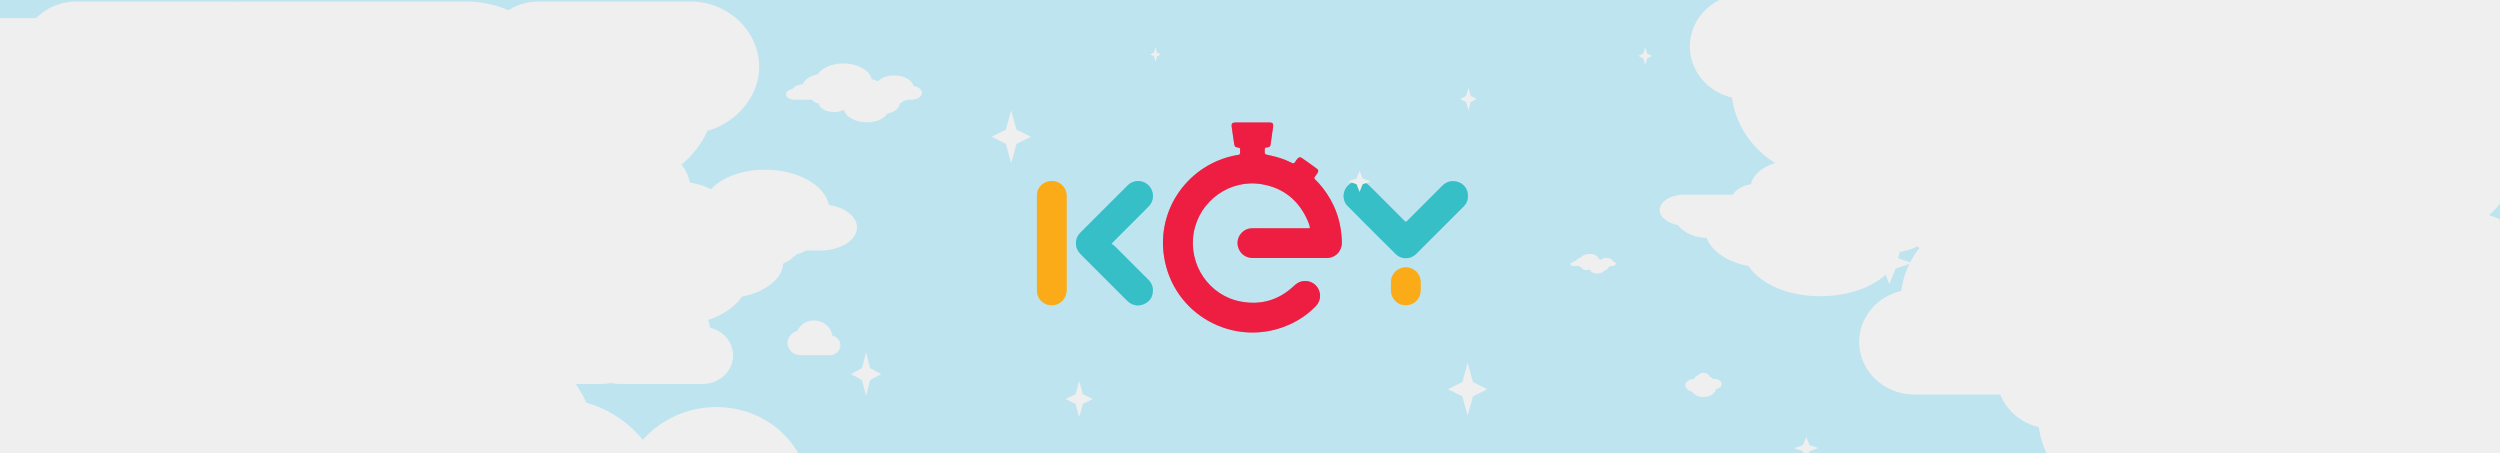 <svg width="1654" height="300" viewBox="0 0 1654 300" fill="none" xmlns="http://www.w3.org/2000/svg">
<g clip-path="url(#clip0_328_1367)">
<rect width="1654" height="300" fill="#BEE4F0"/>
<path d="M526 142L530.051 152.219L541 156L530.051 159.781L526 170L521.949 159.781L511 156L521.949 152.219L526 142Z" fill="#EFEFEF"/>
<path d="M1250 160L1254.05 170.219L1265 174L1254.05 177.781L1250 188L1245.95 177.781L1235 174L1245.95 170.219L1250 160Z" fill="#EFEFEF"/>
<path d="M1195 289L1197.16 294.474L1203 296.5L1197.16 298.526L1195 304L1192.84 298.526L1187 296.5L1192.84 294.474L1195 289Z" fill="#EFEFEF"/>
<g opacity="0.4" filter="url(#filter0_f_328_1367)">
<path d="M866.656 150.818C866.479 148.987 865.762 147.297 865.032 145.661C859.114 132.433 849.031 124.284 834.751 121.875C813.66 118.311 793.432 132.883 789.771 153.95C786.085 175.169 799.952 195.628 820.976 199.533C834.216 201.996 845.978 198.584 855.891 189.327C857.521 187.801 859.218 186.512 861.462 186.086C865.786 185.265 869.995 187.15 872.081 190.866C874.234 194.698 873.65 199.356 870.499 202.58C865.823 207.372 860.44 211.222 854.395 214.11C819.681 230.677 778.818 210.796 770.765 173.217C763.796 140.68 784.626 110.575 814.748 103.35C816.165 103.01 817.589 102.687 819.03 102.511C820.143 102.377 820.569 101.891 820.447 100.808C820.398 100.376 820.441 99.932 820.441 99.495C820.423 97.816 820.423 97.816 818.768 97.573C817.278 97.354 816.792 96.891 816.555 95.341C815.977 91.521 815.399 87.702 814.87 83.877C814.584 81.827 815.278 81.024 817.37 81.018C824.887 80.994 832.398 80.994 839.914 81.018C841.915 81.024 842.584 81.748 842.329 83.731C841.818 87.702 841.228 91.667 840.614 95.626C840.395 97.031 839.89 97.481 838.145 97.524C836.91 97.554 836.734 98.065 836.728 99.111C836.697 102.097 836.655 102.116 839.531 102.681C844.774 103.709 849.834 105.303 854.596 107.741C855.709 108.313 856.299 108.094 856.882 107.115C857.332 106.367 857.849 105.649 858.409 104.98C859.266 103.958 860.179 103.746 861.292 104.512C864.655 106.829 867.975 109.201 871.26 111.628C872.36 112.436 872.403 113.27 871.643 114.492C871.101 115.356 870.518 116.201 869.879 116.992C869.344 117.654 869.472 118.111 870.043 118.664C871.935 120.489 873.68 122.453 875.286 124.539C882.462 133.85 886.64 144.323 887.54 156.073C887.711 158.25 888.021 160.421 887.583 162.611C886.677 167.154 883.089 170.365 878.485 170.693C878.12 170.717 877.755 170.711 877.39 170.711C861.267 170.711 845.139 170.724 829.016 170.705C823.938 170.699 820.1 167.677 818.993 162.927C817.649 157.173 821.961 151.365 827.867 151.061C830.05 150.946 832.245 151.019 834.435 151.019C844.36 151.019 854.279 151.019 864.205 151.013C864.995 151.001 865.804 151.153 866.656 150.818Z" fill="#ED1E42"/>
<path d="M735.37 161.26C736.112 161.808 736.835 162.209 737.401 162.768C744.845 170.176 752.258 177.62 759.702 185.034C761.782 187.101 762.834 189.534 762.737 192.49C762.609 196.443 760.748 199.344 757.245 201.01C753.681 202.707 750.154 202.373 746.931 199.989C746.231 199.472 745.617 198.833 744.997 198.219C735.138 188.372 725.298 178.508 715.434 168.674C713.281 166.527 711.84 164.125 711.846 160.98C711.846 158.286 712.746 155.987 714.631 154.078C717.094 151.59 719.576 149.121 722.051 146.646C730.048 138.654 738.021 130.639 746.055 122.678C750.616 118.159 757.975 119.077 761.344 124.484C763.637 128.163 763.211 133.059 760.219 136.246C758.072 138.533 755.81 140.704 753.59 142.924C748.123 148.391 742.655 153.859 737.194 159.332C736.689 159.831 736.215 160.366 735.37 161.26Z" fill="#36BFC7"/>
<path d="M971.157 129.331C971.206 132.336 970.312 134.598 968.481 136.435C957.972 146.968 947.481 157.514 936.911 167.987C933.055 171.806 927.155 171.8 923.312 167.993C912.693 157.465 902.117 146.902 891.595 136.277C887.867 132.512 888.092 126.449 891.863 122.678C895.603 118.938 901.679 118.774 905.492 122.453C909.585 126.4 913.557 130.475 917.583 134.495C921.195 138.101 924.802 141.714 928.42 145.32C930.245 147.139 929.941 147.175 931.753 145.369C939.234 137.895 946.72 130.426 954.183 122.933C956.129 120.987 958.385 119.874 961.183 119.85C966.906 119.795 971.175 123.998 971.157 129.331Z" fill="#36BFC7"/>
<path d="M686.012 160.684C686.012 150.254 685.988 139.824 686.024 129.394C686.042 124.68 689.266 120.873 693.869 119.931C699.793 118.714 705.394 123.081 705.692 129.157C705.717 129.594 705.698 130.032 705.698 130.47C705.698 150.747 705.692 171.023 705.711 191.299C705.711 193.544 705.297 195.636 704.05 197.533C701.684 201.121 697.239 202.782 693.134 201.608C688.968 200.416 686.048 196.755 686.03 192.412C685.975 181.836 686.012 171.26 686.012 160.684Z" fill="#FBAB18"/>
<path d="M939.929 189.7C939.832 191.05 940.082 192.722 939.656 194.389C938.391 199.37 934.103 202.374 928.837 201.875C924.148 201.431 920.384 197.29 920.25 192.369C920.195 190.405 920.201 188.435 920.25 186.464C920.39 181.021 924.683 176.861 930.12 176.867C935.502 176.873 939.808 181.118 939.923 186.543C939.948 187.492 939.929 188.435 939.929 189.7Z" fill="#FBAB18"/>
</g>
<path d="M866.656 150.818C866.479 148.987 865.762 147.297 865.032 145.661C859.114 132.433 849.031 124.284 834.751 121.875C813.66 118.311 793.432 132.883 789.771 153.95C786.085 175.169 799.952 195.628 820.976 199.533C834.216 201.996 845.978 198.584 855.891 189.327C857.521 187.801 859.218 186.512 861.462 186.086C865.786 185.265 869.995 187.15 872.081 190.866C874.234 194.698 873.65 199.356 870.499 202.58C865.823 207.372 860.44 211.222 854.395 214.11C819.681 230.677 778.818 210.796 770.765 173.217C763.796 140.68 784.626 110.575 814.748 103.35C816.165 103.01 817.589 102.687 819.03 102.511C820.143 102.377 820.569 101.891 820.447 100.808C820.398 100.376 820.441 99.932 820.441 99.495C820.423 97.816 820.423 97.816 818.768 97.573C817.278 97.354 816.792 96.891 816.555 95.341C815.977 91.521 815.399 87.702 814.87 83.877C814.584 81.827 815.278 81.024 817.37 81.018C824.887 80.994 832.398 80.994 839.914 81.018C841.915 81.024 842.584 81.748 842.329 83.731C841.818 87.702 841.228 91.667 840.614 95.626C840.395 97.031 839.89 97.481 838.145 97.524C836.91 97.554 836.734 98.065 836.728 99.111C836.697 102.097 836.655 102.116 839.531 102.681C844.774 103.709 849.834 105.303 854.596 107.741C855.709 108.313 856.299 108.094 856.882 107.115C857.332 106.367 857.849 105.649 858.409 104.98C859.266 103.958 860.179 103.746 861.292 104.512C864.655 106.829 867.975 109.201 871.26 111.628C872.36 112.436 872.403 113.27 871.643 114.492C871.101 115.356 870.518 116.201 869.879 116.992C869.344 117.654 869.472 118.111 870.043 118.664C871.935 120.489 873.68 122.453 875.286 124.539C882.462 133.85 886.64 144.323 887.54 156.073C887.711 158.25 888.021 160.421 887.583 162.611C886.677 167.154 883.089 170.365 878.485 170.693C878.12 170.717 877.755 170.711 877.39 170.711C861.267 170.711 845.139 170.724 829.016 170.705C823.938 170.699 820.1 167.677 818.993 162.927C817.649 157.173 821.961 151.365 827.867 151.061C830.05 150.946 832.245 151.019 834.435 151.019C844.36 151.019 854.279 151.019 864.205 151.013C864.995 151.001 865.804 151.153 866.656 150.818Z" fill="#ED1E42"/>
<path d="M735.37 161.26C736.112 161.808 736.835 162.209 737.401 162.768C744.845 170.176 752.258 177.62 759.702 185.034C761.782 187.101 762.834 189.534 762.737 192.49C762.609 196.443 760.748 199.344 757.245 201.01C753.681 202.707 750.154 202.373 746.931 199.989C746.231 199.472 745.617 198.833 744.997 198.219C735.138 188.372 725.298 178.508 715.434 168.674C713.281 166.527 711.84 164.125 711.846 160.98C711.846 158.286 712.746 155.987 714.631 154.078C717.094 151.59 719.576 149.121 722.051 146.646C730.048 138.654 738.021 130.639 746.055 122.678C750.616 118.159 757.975 119.077 761.344 124.484C763.637 128.163 763.211 133.059 760.219 136.246C758.072 138.533 755.81 140.704 753.59 142.924C748.123 148.391 742.655 153.859 737.194 159.332C736.689 159.831 736.215 160.366 735.37 161.26Z" fill="#36BFC7"/>
<path d="M971.157 129.331C971.206 132.336 970.312 134.598 968.481 136.435C957.972 146.968 947.481 157.514 936.911 167.987C933.055 171.806 927.155 171.8 923.312 167.993C912.693 157.465 902.117 146.902 891.595 136.277C887.867 132.512 888.092 126.449 891.863 122.678C895.603 118.938 901.679 118.774 905.492 122.453C909.585 126.4 913.557 130.475 917.583 134.495C921.195 138.101 924.802 141.714 928.42 145.32C930.245 147.139 929.941 147.175 931.753 145.369C939.234 137.895 946.72 130.426 954.183 122.933C956.129 120.987 958.385 119.874 961.183 119.85C966.906 119.795 971.175 123.998 971.157 129.331Z" fill="#36BFC7"/>
<path d="M686.012 160.684C686.012 150.254 685.988 139.824 686.024 129.394C686.042 124.68 689.266 120.873 693.869 119.931C699.793 118.714 705.394 123.081 705.692 129.157C705.717 129.594 705.698 130.032 705.698 130.47C705.698 150.747 705.692 171.023 705.711 191.299C705.711 193.544 705.297 195.636 704.05 197.533C701.684 201.121 697.239 202.782 693.134 201.608C688.968 200.416 686.048 196.755 686.03 192.412C685.975 181.836 686.012 171.26 686.012 160.684Z" fill="#FBAB18"/>
<path d="M939.929 189.7C939.832 191.05 940.082 192.722 939.656 194.389C938.391 199.37 934.103 202.374 928.837 201.875C924.148 201.431 920.384 197.29 920.25 192.369C920.195 190.405 920.201 188.435 920.25 186.464C920.39 181.021 924.683 176.861 930.12 176.867C935.502 176.873 939.808 181.118 939.923 186.543C939.948 187.492 939.929 188.435 939.929 189.7Z" fill="#FBAB18"/>
<g filter="url(#filter1_d_328_1367)">
<path d="M272.086 127.553C265.004 75.431 217.245 35 159.552 35C114.888 35 76.091 59.395 58.378 97.843C23.568 107.565 -2.508 138.274 -2.508 171.286C-2.508 213.035 33.842 247 78.522 247H256.788C292.538 247 321.612 219.834 321.612 186.429C321.587 172.855 316.695 159.68 307.718 149.008C298.741 138.336 286.196 130.782 272.086 127.553V127.553Z" fill="#EFEFEF"/>
<path d="M31.053 164.88C26.28 129.047 -5.905 101.25 -44.786 101.25C-74.885 101.25 -101.031 118.022 -112.968 144.454C-136.427 151.138 -154 172.251 -154 194.946C-154 223.649 -129.503 247 -99.393 247H20.743C44.836 247 64.428 228.323 64.428 205.357C64.412 196.025 61.115 186.967 55.066 179.631C49.016 172.294 40.562 167.1 31.053 164.88Z" fill="#EFEFEF"/>
<path d="M397.444 164.88C392.671 129.047 360.485 101.25 321.605 101.25C291.506 101.25 265.36 118.022 253.423 144.454C229.963 151.138 212.391 172.251 212.391 194.946C212.391 223.649 236.887 247 266.998 247H387.134C411.227 247 430.82 228.323 430.82 205.357C430.803 196.025 427.506 186.967 421.457 179.631C415.407 172.294 406.952 167.1 397.444 164.88Z" fill="#EFEFEF"/>
<path d="M459.72 209.814C457.535 193.587 442.8 181 425 181C411.22 181 399.25 188.595 393.785 200.564C383.045 203.591 375 213.151 375 223.429C375 236.426 386.215 247 400 247H455C466.03 247 475 238.543 475 228.143C474.992 223.917 473.483 219.815 470.713 216.493C467.944 213.171 464.073 210.819 459.72 209.814Z" fill="#EFEFEF"/>
<path d="M540.652 215.041C539.887 209.386 534.73 205 528.5 205C523.677 205 519.488 207.647 517.575 211.818C513.816 212.873 511 216.204 511 219.786C511 224.315 514.925 228 519.75 228H539C542.86 228 546 225.053 546 221.429C545.997 219.956 545.469 218.527 544.5 217.369C543.53 216.211 542.176 215.391 540.652 215.041Z" fill="#EFEFEF"/>
<path d="M1125.33 250.429C1124.81 253.379 1121.27 255.668 1117 255.668C1113.69 255.668 1110.82 254.287 1109.51 252.111C1106.93 251.561 1105 249.822 1105 247.954C1105 245.591 1107.69 243.668 1111 243.668H1124.2C1126.85 243.668 1129 245.206 1129 247.097C1129 247.865 1128.64 248.611 1127.97 249.215C1127.31 249.819 1126.38 250.246 1125.33 250.429Z" fill="#EFEFEF"/>
<path d="M1121.17 242.287C1120.9 240.812 1119.14 239.668 1117 239.668C1115.35 239.668 1113.91 240.358 1113.25 241.447C1111.97 241.722 1111 242.591 1111 243.525C1111 244.707 1112.35 245.668 1114 245.668H1120.6C1121.92 245.668 1123 244.899 1123 243.954C1123 243.57 1122.82 243.197 1122.49 242.895C1122.15 242.593 1121.69 242.379 1121.17 242.287Z" fill="#EFEFEF"/>
<path d="M444.555 139.802C444.206 137.098 441.848 135 439 135C436.795 135 434.88 136.266 434.006 138.261C432.287 138.765 431 140.359 431 142.071C431 144.238 432.794 146 435 146H443.8C445.565 146 447 144.59 447 142.857C446.999 142.153 446.757 141.469 446.314 140.916C445.871 140.362 445.252 139.97 444.555 139.802Z" fill="#EFEFEF"/>
<g filter="url(#filter2_f_328_1367)">
<path d="M446.449 113.805C442.517 94.205 416.001 79 383.969 79C359.171 79 337.631 88.174 327.796 102.633C308.469 106.288 293.992 117.837 293.992 130.251C293.992 145.951 314.174 158.724 338.981 158.724H437.955C457.804 158.724 473.946 148.508 473.946 135.946C473.932 130.841 471.216 125.887 466.232 121.874C461.248 117.86 454.283 115.02 446.449 113.805Z" fill="#EFEFEF"/>
</g>
<g filter="url(#filter3_f_328_1367)">
<path d="M538.389 128.599C535.727 115.452 517.778 105.254 496.095 105.254C479.309 105.254 464.728 111.407 458.07 121.105C444.988 123.557 435.188 131.303 435.188 139.63C435.188 150.16 448.849 158.728 465.641 158.728H532.639C546.076 158.728 557.002 151.875 557.002 143.449C556.993 140.026 555.155 136.702 551.781 134.011C548.407 131.319 543.692 129.414 538.389 128.599Z" fill="#EFEFEF"/>
</g>
<g filter="url(#filter4_f_328_1367)">
<path d="M323.674 139.551C321.98 131.185 310.558 124.695 296.759 124.695C286.077 124.695 276.798 128.611 272.562 134.782C264.236 136.343 258 141.272 258 146.571C258 153.272 266.694 158.724 277.38 158.724H320.015C328.565 158.724 335.519 154.363 335.519 149.002C335.513 146.823 334.343 144.708 332.196 142.995C330.049 141.282 327.048 140.07 323.674 139.551Z" fill="#EFEFEF"/>
</g>
<g filter="url(#filter5_f_328_1367)">
<path d="M385.342 180.229C388.508 196.011 409.859 208.254 435.65 208.254C455.617 208.254 472.962 200.867 480.88 189.225C496.443 186.281 508.1 176.982 508.1 166.986C508.1 154.345 491.849 144.06 471.875 144.06H392.181C376.199 144.06 363.201 152.286 363.201 162.401C363.212 166.511 365.399 170.501 369.412 173.732C373.426 176.964 379.034 179.251 385.342 180.229Z" fill="#EFEFEF"/>
</g>
<g filter="url(#filter6_f_328_1367)">
<path d="M329.734 166.941C331.878 177.527 346.33 185.738 363.79 185.738C377.306 185.738 389.046 180.784 394.407 172.975C404.941 171.001 412.832 164.763 412.832 158.059C412.832 149.58 401.832 142.681 388.311 142.681H334.364C323.545 142.681 314.747 148.199 314.747 154.983C314.755 157.74 316.235 160.416 318.951 162.583C321.668 164.751 325.465 166.285 329.734 166.941Z" fill="#EFEFEF"/>
</g>
<g filter="url(#filter7_f_328_1367)">
<path d="M474.991 157.593C476.355 164.329 485.552 169.555 496.662 169.555C505.263 169.555 512.735 166.402 516.146 161.433C522.85 160.176 527.871 156.207 527.871 151.941C527.871 146.545 520.871 142.155 512.267 142.155H477.937C471.052 142.155 465.453 145.666 465.453 149.983C465.458 151.738 466.4 153.441 468.129 154.82C469.858 156.199 472.274 157.175 474.991 157.593Z" fill="#EFEFEF"/>
</g>
<g filter="url(#filter8_f_328_1367)">
<path d="M566.724 45.477C565.54 39.577 557.559 35 547.917 35C540.453 35 533.969 37.761 531.009 42.114C525.192 43.214 520.834 46.69 520.834 50.427C520.834 55.153 526.909 58.997 534.376 58.997H564.167C570.142 58.997 575.001 55.922 575.001 52.141C574.996 50.604 574.179 49.113 572.679 47.905C571.179 46.697 569.082 45.842 566.724 45.477Z" fill="#EFEFEF"/>
</g>
<g filter="url(#filter9_f_328_1367)">
<path d="M594.398 49.929C593.597 45.972 588.194 42.902 581.667 42.902C576.615 42.902 572.226 44.755 570.222 47.674C566.284 48.412 563.334 50.743 563.334 53.25C563.334 56.419 567.446 58.998 572.501 58.998H592.667C596.712 58.998 600.001 56.935 600.001 54.399C599.998 53.369 599.444 52.368 598.429 51.558C597.413 50.748 595.994 50.175 594.398 49.929Z" fill="#EFEFEF"/>
</g>
<g filter="url(#filter10_f_328_1367)">
<path d="M529.768 53.226C529.258 50.707 525.82 48.754 521.667 48.754C518.451 48.754 515.658 49.933 514.383 51.79C511.877 52.26 510 53.744 510 55.339C510 57.356 512.617 58.997 515.833 58.997H528.667C531.24 58.997 533.333 57.684 533.333 56.07C533.332 55.414 532.979 54.778 532.333 54.262C531.687 53.747 530.784 53.382 529.768 53.226Z" fill="#EFEFEF"/>
</g>
<g filter="url(#filter11_f_328_1367)">
<path d="M548.331 65.471C549.284 70.221 555.71 73.906 563.474 73.906C569.484 73.906 574.705 71.683 577.088 68.178C581.772 67.292 585.281 64.493 585.281 61.485C585.281 57.679 580.39 54.584 574.378 54.584H550.389C545.579 54.584 541.666 57.06 541.666 60.104C541.67 61.342 542.328 62.542 543.536 63.515C544.744 64.488 546.432 65.176 548.331 65.471Z" fill="#EFEFEF"/>
</g>
<g filter="url(#filter12_f_328_1367)">
<path d="M531.593 61.471C532.238 64.657 536.588 67.129 541.844 67.129C545.912 67.129 549.446 65.638 551.059 63.287C554.23 62.693 556.605 60.815 556.605 58.797C556.605 56.245 553.294 54.169 549.224 54.169H532.986C529.73 54.169 527.082 55.829 527.082 57.872C527.084 58.701 527.529 59.507 528.347 60.159C529.165 60.812 530.308 61.273 531.593 61.471Z" fill="#EFEFEF"/>
</g>
<g filter="url(#filter13_f_328_1367)">
<path d="M575.315 58.657C575.726 60.685 578.494 62.258 581.838 62.258C584.427 62.258 586.676 61.309 587.703 59.813C589.721 59.435 591.232 58.24 591.232 56.956C591.232 55.332 589.125 54.01 586.535 54.01H576.202C574.13 54.01 572.444 55.067 572.444 56.367C572.446 56.895 572.729 57.407 573.25 57.823C573.77 58.238 574.497 58.532 575.315 58.657Z" fill="#EFEFEF"/>
</g>
<g filter="url(#filter14_f_328_1367)">
<path d="M1246.92 159.649C1243.6 176.178 1221.24 189 1194.23 189C1173.32 189 1155.15 181.264 1146.86 169.071C1130.56 165.988 1118.35 156.249 1118.35 145.78C1118.35 132.54 1135.37 121.769 1156.29 121.769H1239.75C1256.49 121.769 1270.11 130.384 1270.11 140.978C1270.09 145.283 1267.8 149.461 1263.6 152.845C1259.4 156.229 1253.52 158.625 1246.92 159.649Z" fill="#EFEFEF"/>
</g>
<g filter="url(#filter15_f_328_1367)">
<path d="M1324.45 147.173C1322.2 158.259 1307.07 166.859 1288.78 166.859C1274.63 166.859 1262.33 161.67 1256.72 153.492C1245.68 151.424 1237.42 144.892 1237.42 137.87C1237.42 128.99 1248.94 121.765 1263.1 121.765H1319.6C1330.93 121.765 1340.15 127.544 1340.15 134.649C1340.14 137.537 1338.59 140.339 1335.74 142.609C1332.9 144.879 1328.92 146.486 1324.45 147.173Z" fill="#EFEFEF"/>
</g>
<g filter="url(#filter16_f_328_1367)">
<path d="M1143.38 137.941C1141.95 144.996 1132.32 150.469 1120.69 150.469C1111.68 150.469 1103.85 147.167 1100.28 141.962C1093.26 140.646 1088 136.49 1088 132.021C1088 126.37 1095.33 121.773 1104.34 121.773H1140.3C1147.51 121.773 1153.37 125.45 1153.37 129.972C1153.37 131.809 1152.38 133.592 1150.57 135.037C1148.76 136.481 1146.23 137.504 1143.38 137.941Z" fill="#EFEFEF"/>
</g>
<g filter="url(#filter17_f_328_1367)">
<path d="M1195.39 103.633C1198.06 90.324 1216.06 80 1237.81 80C1254.65 80 1269.28 86.229 1275.96 96.047C1289.08 98.529 1298.91 106.371 1298.91 114.801C1298.91 125.461 1285.21 134.134 1268.36 134.134H1201.16C1187.68 134.134 1176.72 127.197 1176.72 118.667C1176.73 115.201 1178.57 111.837 1181.96 109.112C1185.34 106.387 1190.07 104.458 1195.39 103.633Z" fill="#EFEFEF"/>
</g>
<g filter="url(#filter18_f_328_1367)">
<path d="M1148.49 114.836C1150.3 105.909 1162.49 98.984 1177.21 98.984C1188.61 98.984 1198.51 103.163 1203.03 109.748C1211.92 111.413 1218.57 116.672 1218.57 122.326C1218.57 129.477 1209.29 135.294 1197.89 135.294H1152.4C1143.28 135.294 1135.86 130.641 1135.86 124.92C1135.86 122.595 1137.11 120.338 1139.4 118.511C1141.69 116.683 1144.89 115.389 1148.49 114.836Z" fill="#EFEFEF"/>
</g>
<g filter="url(#filter19_f_328_1367)">
<path d="M1270.99 122.72C1272.14 117.039 1279.89 112.633 1289.26 112.633C1296.52 112.633 1302.82 115.292 1305.69 119.482C1311.35 120.542 1315.58 123.889 1315.58 127.487C1315.58 132.037 1309.68 135.739 1302.42 135.739H1273.47C1267.67 135.739 1262.95 132.778 1262.95 129.137C1262.95 127.658 1263.74 126.222 1265.2 125.059C1266.66 123.896 1268.7 123.072 1270.99 122.72Z" fill="#EFEFEF"/>
</g>
<g filter="url(#filter20_f_328_1367)">
<path d="M1047.91 164.492C1047.51 162.526 1044.85 161 1041.64 161C1039.15 161 1036.99 161.92 1036 163.371C1034.06 163.738 1032.61 164.897 1032.61 166.142C1032.61 167.718 1034.64 168.999 1037.13 168.999H1047.06C1049.05 168.999 1050.67 167.974 1050.67 166.714C1050.67 166.201 1050.39 165.704 1049.89 165.302C1049.39 164.899 1048.69 164.614 1047.91 164.492Z" fill="#EFEFEF"/>
</g>
<g filter="url(#filter21_f_328_1367)">
<path d="M1057.13 165.975C1056.86 164.656 1055.06 163.633 1052.89 163.633C1051.2 163.633 1049.74 164.25 1049.07 165.223C1047.76 165.469 1046.78 166.246 1046.78 167.082C1046.78 168.138 1048.15 168.998 1049.83 168.998H1056.56C1057.9 168.998 1059 168.311 1059 167.465C1059 167.122 1058.81 166.788 1058.48 166.518C1058.14 166.248 1057.66 166.057 1057.13 165.975Z" fill="#EFEFEF"/>
</g>
<g filter="url(#filter22_f_328_1367)">
<path d="M1035.59 167.077C1035.42 166.237 1034.27 165.586 1032.89 165.586C1031.82 165.586 1030.89 165.979 1030.46 166.598C1029.63 166.755 1029 167.249 1029 167.781C1029 168.453 1029.87 169 1030.94 169H1035.22C1036.08 169 1036.78 168.563 1036.78 168.025C1036.78 167.806 1036.66 167.594 1036.44 167.422C1036.23 167.25 1035.93 167.129 1035.59 167.077Z" fill="#EFEFEF"/>
</g>
<g filter="url(#filter23_f_328_1367)">
<path d="M1041.77 171.157C1042.09 172.74 1044.23 173.969 1046.82 173.969C1048.83 173.969 1050.57 173.228 1051.36 172.059C1052.92 171.764 1054.09 170.831 1054.09 169.828C1054.09 168.56 1052.46 167.528 1050.46 167.528H1042.46C1040.86 167.528 1039.55 168.353 1039.55 169.368C1039.55 169.781 1039.77 170.181 1040.18 170.505C1040.58 170.829 1041.14 171.059 1041.77 171.157Z" fill="#EFEFEF"/>
</g>
<g filter="url(#filter24_f_328_1367)">
<path d="M1036.2 169.825C1036.41 170.887 1037.86 171.711 1039.61 171.711C1040.97 171.711 1042.15 171.214 1042.68 170.43C1043.74 170.232 1044.53 169.606 1044.53 168.934C1044.53 168.083 1043.43 167.391 1042.07 167.391H1036.66C1035.57 167.391 1034.69 167.944 1034.69 168.625C1034.69 168.902 1034.84 169.17 1035.11 169.388C1035.39 169.605 1035.77 169.759 1036.2 169.825Z" fill="#EFEFEF"/>
</g>
<g filter="url(#filter25_f_328_1367)">
<path d="M1050.77 168.886C1050.91 169.562 1051.83 170.086 1052.94 170.086C1053.81 170.086 1054.56 169.77 1054.9 169.271C1055.57 169.145 1056.08 168.747 1056.08 168.319C1056.08 167.777 1055.37 167.337 1054.51 167.337H1051.07C1050.38 167.337 1049.81 167.689 1049.81 168.122C1049.81 168.298 1049.91 168.469 1050.08 168.608C1050.26 168.746 1050.5 168.844 1050.77 168.886Z" fill="#EFEFEF"/>
</g>
</g>
<g filter="url(#filter26_d_328_1367)">
<path d="M1382.53 149.273C1388.44 105.756 1428.32 72 1476.49 72C1513.78 72 1546.17 92.368 1560.96 124.468C1590.02 132.585 1611.79 158.224 1611.79 185.786C1611.79 220.642 1581.44 249 1544.14 249H1395.3C1365.46 249 1341.18 226.319 1341.18 198.429C1341.2 187.096 1345.29 176.096 1352.78 167.186C1360.28 158.276 1370.75 151.969 1382.53 149.273V149.273Z" fill="#EFEFEF"/>
<path d="M1583.77 180.438C1587.75 150.52 1614.63 127.312 1647.09 127.312C1672.22 127.312 1694.05 141.315 1704.01 163.384C1723.6 168.964 1738.27 186.592 1738.27 205.54C1738.27 229.504 1717.82 249 1692.68 249H1592.38C1572.26 249 1555.9 233.407 1555.9 214.232C1555.92 206.441 1558.67 198.878 1563.72 192.753C1568.77 186.627 1575.83 182.291 1583.77 180.438Z" fill="#EFEFEF"/>
<path d="M1277.87 180.438C1281.85 150.52 1308.72 127.312 1341.18 127.312C1366.31 127.312 1388.14 141.315 1398.11 163.384C1417.7 168.964 1432.37 186.592 1432.37 205.54C1432.37 229.504 1411.91 249 1386.78 249H1286.47C1266.36 249 1250 233.407 1250 214.232C1250.01 206.441 1252.77 198.878 1257.82 192.753C1262.87 186.627 1269.93 182.291 1277.87 180.438Z" fill="#EFEFEF"/>
</g>
<g filter="url(#filter27_d_328_1367)">
<path d="M1473.53 301.727C1479.44 345.244 1519.32 379 1567.49 379C1604.78 379 1637.17 358.632 1651.96 326.532C1681.02 318.415 1702.79 292.776 1702.79 265.214C1702.79 230.358 1672.44 202 1635.14 202H1486.3C1456.46 202 1432.18 224.681 1432.18 252.571C1432.2 263.904 1436.29 274.904 1443.78 283.814C1451.28 292.724 1461.75 299.031 1473.53 301.727V301.727Z" fill="#EFEFEF"/>
<path d="M1674.77 270.562C1678.75 300.48 1705.63 323.688 1738.09 323.688C1763.22 323.688 1785.05 309.685 1795.01 287.616C1814.6 282.036 1829.27 264.408 1829.27 245.46C1829.27 221.496 1808.82 202 1783.68 202H1683.38C1663.26 202 1646.9 217.593 1646.9 236.768C1646.92 244.559 1649.67 252.122 1654.72 258.247C1659.77 264.373 1666.83 268.709 1674.77 270.562Z" fill="#EFEFEF"/>
<path d="M1368.87 270.562C1372.85 300.48 1399.72 323.688 1432.18 323.688C1457.31 323.688 1479.14 309.685 1489.11 287.616C1508.7 282.036 1523.37 264.408 1523.37 245.46C1523.37 221.496 1502.91 202 1477.78 202H1377.47C1357.36 202 1341 217.593 1341 236.768C1341.01 244.559 1343.77 252.122 1348.82 258.247C1353.87 264.373 1360.93 268.709 1368.87 270.562Z" fill="#EFEFEF"/>
</g>
<g filter="url(#filter28_d_328_1367)">
<path d="M1507.53 78.727C1513.44 122.244 1553.32 156 1601.49 156C1638.78 156 1671.17 135.632 1685.96 103.532C1715.02 95.415 1736.79 69.776 1736.79 42.214C1736.79 7.358 1706.44 -21 1669.14 -21H1520.3C1490.46 -21 1466.18 1.681 1466.18 29.572C1466.2 40.904 1470.29 51.904 1477.78 60.814C1485.28 69.724 1495.75 76.031 1507.53 78.727V78.727Z" fill="#EFEFEF"/>
<path d="M1402.87 47.562C1406.85 77.48 1433.72 100.688 1466.18 100.688C1491.31 100.688 1513.14 86.685 1523.11 64.616C1542.7 59.036 1557.37 41.408 1557.37 22.46C1557.37 -1.504 1536.91 -21 1511.78 -21H1411.47C1391.36 -21 1375 -5.407 1375 13.768C1375.01 21.559 1377.77 29.122 1382.82 35.247C1387.87 41.373 1394.93 45.709 1402.87 47.562Z" fill="#EFEFEF"/>
</g>
<g filter="url(#filter29_d_328_1367)">
<path d="M1270.53 83.727C1276.44 127.244 1316.32 161 1364.49 161C1401.78 161 1434.17 140.632 1448.96 108.532C1478.02 100.415 1499.79 74.776 1499.79 47.214C1499.79 12.358 1469.44 -16 1432.14 -16H1283.3C1253.46 -16 1229.18 6.681 1229.18 34.572C1229.2 45.904 1233.29 56.904 1240.78 65.814C1248.28 74.724 1258.75 81.031 1270.53 83.727V83.727Z" fill="#EFEFEF"/>
<path d="M1471.77 52.562C1475.75 82.48 1502.63 105.688 1535.09 105.688C1560.22 105.688 1582.05 91.685 1592.01 69.616C1611.6 64.036 1626.27 46.408 1626.27 27.46C1626.27 3.496 1605.82 -16 1580.68 -16H1480.38C1460.26 -16 1443.9 -0.407 1443.9 18.768C1443.92 26.559 1446.67 34.121 1451.72 40.247C1456.77 46.373 1463.83 50.709 1471.77 52.562Z" fill="#EFEFEF"/>
<path d="M1165.87 52.562C1169.85 82.48 1196.72 105.688 1229.18 105.688C1254.31 105.688 1276.14 91.685 1286.11 69.616C1305.7 64.036 1320.37 46.408 1320.37 27.46C1320.37 3.496 1299.91 -16 1274.78 -16H1174.47C1154.36 -16 1138 -0.407 1138 18.768C1138.01 26.559 1140.77 34.121 1145.82 40.247C1150.87 46.373 1157.93 50.709 1165.87 52.562Z" fill="#EFEFEF"/>
</g>
<g filter="url(#filter30_d_328_1367)">
<path d="M166.531 88.727C172.444 132.244 212.318 166 260.486 166C297.776 166 330.168 145.632 344.957 113.532C374.021 105.415 395.791 79.776 395.791 52.214C395.791 17.358 365.442 -11 328.139 -11H179.304C149.456 -11 125.182 11.681 125.182 39.572C125.203 50.904 129.287 61.904 136.782 70.814C144.277 79.724 154.751 86.031 166.531 88.727V88.727Z" fill="#EFEFEF"/>
<path d="M367.77 57.562C371.755 87.48 398.627 110.688 431.088 110.688C456.218 110.688 478.047 96.685 488.014 74.616C507.6 69.036 522.271 51.408 522.271 32.46C522.271 8.496 501.819 -11 476.68 -11H376.378C356.263 -11 339.904 4.593 339.904 23.768C339.918 31.559 342.67 39.121 347.721 45.247C352.773 51.373 359.831 55.709 367.77 57.562Z" fill="#EFEFEF"/>
<path d="M61.865 57.562C65.85 87.48 92.722 110.688 125.183 110.688C150.314 110.688 172.143 96.685 182.109 74.616C201.696 69.036 216.367 51.408 216.367 32.46C216.367 8.496 195.915 -11 170.775 -11H70.473C50.358 -11 34 4.593 34 23.768C34.014 31.559 36.766 39.121 41.817 45.247C46.868 51.373 53.926 55.709 61.865 57.562Z" fill="#EFEFEF"/>
</g>
<g filter="url(#filter31_d_328_1367)">
<path d="M-48.469 99.727C-42.556 143.244 -2.682 177 45.486 177C82.776 177 115.168 156.632 129.957 124.532C159.021 116.415 180.791 90.776 180.791 63.214C180.791 28.358 150.442 4.76837e-05 113.139 4.76837e-05H-35.696C-65.544 4.76837e-05 -89.818 22.681 -89.818 50.572C-89.797 61.904 -85.713 72.904 -78.218 81.814C-70.723 90.724 -60.249 97.031 -48.469 99.727V99.727Z" fill="#EFEFEF"/>
<path d="M152.77 68.562C156.755 98.48 183.627 121.688 216.088 121.688C241.218 121.688 263.047 107.685 273.014 85.616C292.6 80.036 307.271 62.408 307.271 43.46C307.271 19.496 286.819 1.04904e-05 261.68 1.04904e-05H161.378C141.263 1.04904e-05 124.904 15.593 124.904 34.768C124.918 42.559 127.67 50.121 132.721 56.247C137.773 62.373 144.831 66.709 152.77 68.562Z" fill="#EFEFEF"/>
<path d="M-153.135 68.562C-149.15 98.48 -122.278 121.688 -89.817 121.688C-64.686 121.688 -42.857 107.685 -32.891 85.616C-13.304 80.036 1.367 62.408 1.367 43.46C1.367 19.496 -19.085 1.04904e-05 -44.225 1.04904e-05H-144.527C-164.642 1.04904e-05 -181 15.593 -181 34.768C-180.986 42.559 -178.234 50.121 -173.183 56.247C-168.132 62.373 -161.074 66.709 -153.135 68.562Z" fill="#EFEFEF"/>
</g>
<g filter="url(#filter32_d_328_1367)">
<path d="M21.531 234.273C27.444 190.756 67.318 157 115.486 157C152.776 157 185.168 177.368 199.957 209.468C229.021 217.585 250.791 243.224 250.791 270.786C250.791 305.642 220.442 334 183.139 334H34.304C4.456 334 -19.818 311.319 -19.818 283.429C-19.797 272.096 -15.713 261.096 -8.218 252.186C-0.723 243.276 9.751 236.969 21.531 234.273V234.273Z" fill="#EFEFEF"/>
<path d="M222.77 265.438C226.755 235.52 253.627 212.312 286.088 212.312C311.218 212.312 333.047 226.315 343.014 248.384C362.6 253.964 377.271 271.592 377.271 290.54C377.271 314.504 356.819 334 331.68 334H231.378C211.263 334 194.904 318.407 194.904 299.232C194.918 291.441 197.67 283.878 202.721 277.753C207.773 271.627 214.831 267.291 222.77 265.438Z" fill="#EFEFEF"/>
<path d="M-83.135 265.438C-79.15 235.52 -52.278 212.312 -19.817 212.312C5.314 212.312 27.143 226.315 37.109 248.384C56.696 253.964 71.367 271.592 71.367 290.54C71.367 314.504 50.915 334 25.775 334H-74.527C-94.642 334 -111 318.407 -111 299.232C-110.986 291.441 -108.234 283.878 -103.183 277.753C-98.132 271.627 -91.074 267.291 -83.135 265.438Z" fill="#EFEFEF"/>
</g>
<g filter="url(#filter33_d_328_1367)">
<path d="M229.531 279.273C235.444 235.756 275.318 202 323.486 202C360.776 202 393.168 222.368 407.957 254.468C437.021 262.585 458.791 288.224 458.791 315.786C458.791 350.642 428.442 379 391.139 379H242.304C212.456 379 188.182 356.319 188.182 328.429C188.203 317.096 192.287 306.096 199.782 297.186C207.277 288.276 217.751 281.969 229.531 279.273V279.273Z" fill="#EFEFEF"/>
<path d="M430.77 310.438C434.755 280.52 461.627 257.312 494.088 257.312C519.218 257.312 541.047 271.315 551.014 293.384C570.6 298.964 585.271 316.592 585.271 335.54C585.271 359.504 564.819 379 539.68 379H439.378C419.263 379 402.904 363.407 402.904 344.232C402.918 336.441 405.67 328.878 410.721 322.753C415.773 316.627 422.831 312.291 430.77 310.438Z" fill="#EFEFEF"/>
<path d="M124.865 310.438C128.85 280.52 155.722 257.312 188.183 257.312C213.314 257.312 235.143 271.315 245.109 293.384C264.696 298.964 279.367 316.592 279.367 335.54C279.367 359.504 258.915 379 233.775 379H133.473C113.358 379 97 363.407 97 344.232C97.014 336.441 99.766 328.878 104.817 322.753C109.868 316.627 116.926 312.291 124.865 310.438Z" fill="#EFEFEF"/>
</g>
<path d="M669 73L672.511 85.773L682 90.5L672.511 95.227L669 108L665.489 95.227L656 90.5L665.489 85.773L669 73Z" fill="#EFEFEF"/>
<path d="M971 240L974.511 252.773L984 257.5L974.511 262.227L971 275L967.489 262.227L958 257.5L967.489 252.773L971 240Z" fill="#EFEFEF"/>
<path d="M899.5 113L901.526 118.109L907 120L901.526 121.891L899.5 127L897.474 121.891L892 120L897.474 118.109L899.5 113Z" fill="#EFEFEF"/>
<path d="M971.5 58L972.985 63.474L977 65.5L972.985 67.526L971.5 73L970.015 67.526L966 65.5L970.015 63.474L971.5 58Z" fill="#EFEFEF"/>
<path d="M1088.5 31L1089.72 35.38L1093 37L1089.72 38.62L1088.5 43L1087.28 38.62L1084 37L1087.28 35.38L1088.5 31Z" fill="#EFEFEF"/>
<path d="M764.5 31L765.445 34.65L768 36L765.445 37.35L764.5 41L763.555 37.35L761 36L763.555 34.65L764.5 31Z" fill="#EFEFEF"/>
<path d="M573 233L575.701 243.584L583 247.5L575.701 251.416L573 262L570.299 251.416L563 247.5L570.299 243.584L573 233Z" fill="#EFEFEF"/>
<path d="M714 252L716.431 260.759L723 264L716.431 267.241L714 276L711.569 267.241L705 264L711.569 260.759L714 252Z" fill="#EFEFEF"/>
</g>
<defs>
<filter id="filter0_f_328_1367" x="679" y="74" width="299.158" height="153" filterUnits="userSpaceOnUse" color-interpolation-filters="sRGB">
<feFlood flood-opacity="0" result="BackgroundImageFix"/>
<feBlend mode="normal" in="SourceGraphic" in2="BackgroundImageFix" result="shape"/>
<feGaussianBlur stdDeviation="3.5" result="effect1_foregroundBlur_328_1367"/>
</filter>
<filter id="filter1_d_328_1367" x="-158" y="28" width="1522.14" height="248.668" filterUnits="userSpaceOnUse" color-interpolation-filters="sRGB">
<feFlood flood-opacity="0" result="BackgroundImageFix"/>
<feColorMatrix in="SourceAlpha" type="matrix" values="0 0 0 0 0 0 0 0 0 0 0 0 0 0 0 0 0 0 127 0" result="hardAlpha"/>
<feOffset dx="10" dy="7"/>
<feGaussianBlur stdDeviation="7"/>
<feComposite in2="hardAlpha" operator="out"/>
<feColorMatrix type="matrix" values="0 0 0 0 0 0 0 0 0 0 0 0 0 0 0 0 0 0 0.07 0"/>
<feBlend mode="normal" in2="BackgroundImageFix" result="effect1_dropShadow_328_1367"/>
<feBlend mode="normal" in="SourceGraphic" in2="effect1_dropShadow_328_1367" result="shape"/>
</filter>
<filter id="filter2_f_328_1367" x="291.992" y="77" width="183.953" height="83.723" filterUnits="userSpaceOnUse" color-interpolation-filters="sRGB">
<feFlood flood-opacity="0" result="BackgroundImageFix"/>
<feBlend mode="normal" in="SourceGraphic" in2="BackgroundImageFix" result="shape"/>
<feGaussianBlur stdDeviation="1" result="effect1_foregroundBlur_328_1367"/>
</filter>
<filter id="filter3_f_328_1367" x="433.188" y="103.254" width="125.814" height="57.473" filterUnits="userSpaceOnUse" color-interpolation-filters="sRGB">
<feFlood flood-opacity="0" result="BackgroundImageFix"/>
<feBlend mode="normal" in="SourceGraphic" in2="BackgroundImageFix" result="shape"/>
<feGaussianBlur stdDeviation="1" result="effect1_foregroundBlur_328_1367"/>
</filter>
<filter id="filter4_f_328_1367" x="256" y="122.695" width="81.518" height="38.027" filterUnits="userSpaceOnUse" color-interpolation-filters="sRGB">
<feFlood flood-opacity="0" result="BackgroundImageFix"/>
<feBlend mode="normal" in="SourceGraphic" in2="BackgroundImageFix" result="shape"/>
<feGaussianBlur stdDeviation="1" result="effect1_foregroundBlur_328_1367"/>
</filter>
<filter id="filter5_f_328_1367" x="361.201" y="142.059" width="148.898" height="68.195" filterUnits="userSpaceOnUse" color-interpolation-filters="sRGB">
<feFlood flood-opacity="0" result="BackgroundImageFix"/>
<feBlend mode="normal" in="SourceGraphic" in2="BackgroundImageFix" result="shape"/>
<feGaussianBlur stdDeviation="1" result="effect1_foregroundBlur_328_1367"/>
</filter>
<filter id="filter6_f_328_1367" x="312.746" y="140.68" width="102.086" height="47.059" filterUnits="userSpaceOnUse" color-interpolation-filters="sRGB">
<feFlood flood-opacity="0" result="BackgroundImageFix"/>
<feBlend mode="normal" in="SourceGraphic" in2="BackgroundImageFix" result="shape"/>
<feGaussianBlur stdDeviation="1" result="effect1_foregroundBlur_328_1367"/>
</filter>
<filter id="filter7_f_328_1367" x="463.453" y="140.156" width="66.418" height="31.398" filterUnits="userSpaceOnUse" color-interpolation-filters="sRGB">
<feFlood flood-opacity="0" result="BackgroundImageFix"/>
<feBlend mode="normal" in="SourceGraphic" in2="BackgroundImageFix" result="shape"/>
<feGaussianBlur stdDeviation="1" result="effect1_foregroundBlur_328_1367"/>
</filter>
<filter id="filter8_f_328_1367" x="518.834" y="33" width="58.166" height="27.996" filterUnits="userSpaceOnUse" color-interpolation-filters="sRGB">
<feFlood flood-opacity="0" result="BackgroundImageFix"/>
<feBlend mode="normal" in="SourceGraphic" in2="BackgroundImageFix" result="shape"/>
<feGaussianBlur stdDeviation="1" result="effect1_foregroundBlur_328_1367"/>
</filter>
<filter id="filter9_f_328_1367" x="561.334" y="40.902" width="40.666" height="20.098" filterUnits="userSpaceOnUse" color-interpolation-filters="sRGB">
<feFlood flood-opacity="0" result="BackgroundImageFix"/>
<feBlend mode="normal" in="SourceGraphic" in2="BackgroundImageFix" result="shape"/>
<feGaussianBlur stdDeviation="1" result="effect1_foregroundBlur_328_1367"/>
</filter>
<filter id="filter10_f_328_1367" x="508" y="46.754" width="27.334" height="14.242" filterUnits="userSpaceOnUse" color-interpolation-filters="sRGB">
<feFlood flood-opacity="0" result="BackgroundImageFix"/>
<feBlend mode="normal" in="SourceGraphic" in2="BackgroundImageFix" result="shape"/>
<feGaussianBlur stdDeviation="1" result="effect1_foregroundBlur_328_1367"/>
</filter>
<filter id="filter11_f_328_1367" x="539.666" y="52.582" width="47.615" height="23.324" filterUnits="userSpaceOnUse" color-interpolation-filters="sRGB">
<feFlood flood-opacity="0" result="BackgroundImageFix"/>
<feBlend mode="normal" in="SourceGraphic" in2="BackgroundImageFix" result="shape"/>
<feGaussianBlur stdDeviation="1" result="effect1_foregroundBlur_328_1367"/>
</filter>
<filter id="filter12_f_328_1367" x="525.082" y="52.168" width="33.523" height="16.961" filterUnits="userSpaceOnUse" color-interpolation-filters="sRGB">
<feFlood flood-opacity="0" result="BackgroundImageFix"/>
<feBlend mode="normal" in="SourceGraphic" in2="BackgroundImageFix" result="shape"/>
<feGaussianBlur stdDeviation="1" result="effect1_foregroundBlur_328_1367"/>
</filter>
<filter id="filter13_f_328_1367" x="570.445" y="52.012" width="22.787" height="12.246" filterUnits="userSpaceOnUse" color-interpolation-filters="sRGB">
<feFlood flood-opacity="0" result="BackgroundImageFix"/>
<feBlend mode="normal" in="SourceGraphic" in2="BackgroundImageFix" result="shape"/>
<feGaussianBlur stdDeviation="1" result="effect1_foregroundBlur_328_1367"/>
</filter>
<filter id="filter14_f_328_1367" x="1116.35" y="119.77" width="155.754" height="71.231" filterUnits="userSpaceOnUse" color-interpolation-filters="sRGB">
<feFlood flood-opacity="0" result="BackgroundImageFix"/>
<feBlend mode="normal" in="SourceGraphic" in2="BackgroundImageFix" result="shape"/>
<feGaussianBlur stdDeviation="1" result="effect1_foregroundBlur_328_1367"/>
</filter>
<filter id="filter15_f_328_1367" x="1235.42" y="119.766" width="106.725" height="49.094" filterUnits="userSpaceOnUse" color-interpolation-filters="sRGB">
<feFlood flood-opacity="0" result="BackgroundImageFix"/>
<feBlend mode="normal" in="SourceGraphic" in2="BackgroundImageFix" result="shape"/>
<feGaussianBlur stdDeviation="1" result="effect1_foregroundBlur_328_1367"/>
</filter>
<filter id="filter16_f_328_1367" x="1086" y="119.773" width="69.371" height="32.695" filterUnits="userSpaceOnUse" color-interpolation-filters="sRGB">
<feFlood flood-opacity="0" result="BackgroundImageFix"/>
<feBlend mode="normal" in="SourceGraphic" in2="BackgroundImageFix" result="shape"/>
<feGaussianBlur stdDeviation="1" result="effect1_foregroundBlur_328_1367"/>
</filter>
<filter id="filter17_f_328_1367" x="1174.72" y="78" width="126.191" height="58.133" filterUnits="userSpaceOnUse" color-interpolation-filters="sRGB">
<feFlood flood-opacity="0" result="BackgroundImageFix"/>
<feBlend mode="normal" in="SourceGraphic" in2="BackgroundImageFix" result="shape"/>
<feGaussianBlur stdDeviation="1" result="effect1_foregroundBlur_328_1367"/>
</filter>
<filter id="filter18_f_328_1367" x="1133.86" y="96.984" width="86.715" height="40.309" filterUnits="userSpaceOnUse" color-interpolation-filters="sRGB">
<feFlood flood-opacity="0" result="BackgroundImageFix"/>
<feBlend mode="normal" in="SourceGraphic" in2="BackgroundImageFix" result="shape"/>
<feGaussianBlur stdDeviation="1" result="effect1_foregroundBlur_328_1367"/>
</filter>
<filter id="filter19_f_328_1367" x="1260.95" y="110.633" width="56.637" height="27.105" filterUnits="userSpaceOnUse" color-interpolation-filters="sRGB">
<feFlood flood-opacity="0" result="BackgroundImageFix"/>
<feBlend mode="normal" in="SourceGraphic" in2="BackgroundImageFix" result="shape"/>
<feGaussianBlur stdDeviation="1" result="effect1_foregroundBlur_328_1367"/>
</filter>
<filter id="filter20_f_328_1367" x="1030.61" y="159" width="22.055" height="12" filterUnits="userSpaceOnUse" color-interpolation-filters="sRGB">
<feFlood flood-opacity="0" result="BackgroundImageFix"/>
<feBlend mode="normal" in="SourceGraphic" in2="BackgroundImageFix" result="shape"/>
<feGaussianBlur stdDeviation="1" result="effect1_foregroundBlur_328_1367"/>
</filter>
<filter id="filter21_f_328_1367" x="1044.78" y="161.633" width="16.223" height="9.367" filterUnits="userSpaceOnUse" color-interpolation-filters="sRGB">
<feFlood flood-opacity="0" result="BackgroundImageFix"/>
<feBlend mode="normal" in="SourceGraphic" in2="BackgroundImageFix" result="shape"/>
<feGaussianBlur stdDeviation="1" result="effect1_foregroundBlur_328_1367"/>
</filter>
<filter id="filter22_f_328_1367" x="1027" y="163.586" width="11.777" height="7.414" filterUnits="userSpaceOnUse" color-interpolation-filters="sRGB">
<feFlood flood-opacity="0" result="BackgroundImageFix"/>
<feBlend mode="normal" in="SourceGraphic" in2="BackgroundImageFix" result="shape"/>
<feGaussianBlur stdDeviation="1" result="effect1_foregroundBlur_328_1367"/>
</filter>
<filter id="filter23_f_328_1367" x="1037.55" y="165.527" width="18.539" height="10.441" filterUnits="userSpaceOnUse" color-interpolation-filters="sRGB">
<feFlood flood-opacity="0" result="BackgroundImageFix"/>
<feBlend mode="normal" in="SourceGraphic" in2="BackgroundImageFix" result="shape"/>
<feGaussianBlur stdDeviation="1" result="effect1_foregroundBlur_328_1367"/>
</filter>
<filter id="filter24_f_328_1367" x="1032.69" y="165.391" width="13.842" height="8.32" filterUnits="userSpaceOnUse" color-interpolation-filters="sRGB">
<feFlood flood-opacity="0" result="BackgroundImageFix"/>
<feBlend mode="normal" in="SourceGraphic" in2="BackgroundImageFix" result="shape"/>
<feGaussianBlur stdDeviation="1" result="effect1_foregroundBlur_328_1367"/>
</filter>
<filter id="filter25_f_328_1367" x="1047.81" y="165.336" width="10.262" height="6.75" filterUnits="userSpaceOnUse" color-interpolation-filters="sRGB">
<feFlood flood-opacity="0" result="BackgroundImageFix"/>
<feBlend mode="normal" in="SourceGraphic" in2="BackgroundImageFix" result="shape"/>
<feGaussianBlur stdDeviation="1" result="effect1_foregroundBlur_328_1367"/>
</filter>
<filter id="filter26_d_328_1367" x="1204" y="58" width="540.271" height="229" filterUnits="userSpaceOnUse" color-interpolation-filters="sRGB">
<feFlood flood-opacity="0" result="BackgroundImageFix"/>
<feColorMatrix in="SourceAlpha" type="matrix" values="0 0 0 0 0 0 0 0 0 0 0 0 0 0 0 0 0 0 127 0" result="hardAlpha"/>
<feOffset dx="-20" dy="12"/>
<feGaussianBlur stdDeviation="13"/>
<feComposite in2="hardAlpha" operator="out"/>
<feColorMatrix type="matrix" values="0 0 0 0 0 0 0 0 0 0 0 0 0 0 0 0 0 0 0.07 0"/>
<feBlend mode="normal" in2="BackgroundImageFix" result="effect1_dropShadow_328_1367"/>
<feBlend mode="normal" in="SourceGraphic" in2="effect1_dropShadow_328_1367" result="shape"/>
</filter>
<filter id="filter27_d_328_1367" x="1295" y="188" width="540.271" height="229" filterUnits="userSpaceOnUse" color-interpolation-filters="sRGB">
<feFlood flood-opacity="0" result="BackgroundImageFix"/>
<feColorMatrix in="SourceAlpha" type="matrix" values="0 0 0 0 0 0 0 0 0 0 0 0 0 0 0 0 0 0 127 0" result="hardAlpha"/>
<feOffset dx="-20" dy="12"/>
<feGaussianBlur stdDeviation="13"/>
<feComposite in2="hardAlpha" operator="out"/>
<feColorMatrix type="matrix" values="0 0 0 0 0 0 0 0 0 0 0 0 0 0 0 0 0 0 0.07 0"/>
<feBlend mode="normal" in2="BackgroundImageFix" result="effect1_dropShadow_328_1367"/>
<feBlend mode="normal" in="SourceGraphic" in2="effect1_dropShadow_328_1367" result="shape"/>
</filter>
<filter id="filter28_d_328_1367" x="1329" y="-35" width="540.271" height="229" filterUnits="userSpaceOnUse" color-interpolation-filters="sRGB">
<feFlood flood-opacity="0" result="BackgroundImageFix"/>
<feColorMatrix in="SourceAlpha" type="matrix" values="0 0 0 0 0 0 0 0 0 0 0 0 0 0 0 0 0 0 127 0" result="hardAlpha"/>
<feOffset dx="-20" dy="12"/>
<feGaussianBlur stdDeviation="13"/>
<feComposite in2="hardAlpha" operator="out"/>
<feColorMatrix type="matrix" values="0 0 0 0 0 0 0 0 0 0 0 0 0 0 0 0 0 0 0.07 0"/>
<feBlend mode="normal" in2="BackgroundImageFix" result="effect1_dropShadow_328_1367"/>
<feBlend mode="normal" in="SourceGraphic" in2="effect1_dropShadow_328_1367" result="shape"/>
</filter>
<filter id="filter29_d_328_1367" x="1092" y="-30" width="540.271" height="229" filterUnits="userSpaceOnUse" color-interpolation-filters="sRGB">
<feFlood flood-opacity="0" result="BackgroundImageFix"/>
<feColorMatrix in="SourceAlpha" type="matrix" values="0 0 0 0 0 0 0 0 0 0 0 0 0 0 0 0 0 0 127 0" result="hardAlpha"/>
<feOffset dx="-20" dy="12"/>
<feGaussianBlur stdDeviation="13"/>
<feComposite in2="hardAlpha" operator="out"/>
<feColorMatrix type="matrix" values="0 0 0 0 0 0 0 0 0 0 0 0 0 0 0 0 0 0 0.07 0"/>
<feBlend mode="normal" in2="BackgroundImageFix" result="effect1_dropShadow_328_1367"/>
<feBlend mode="normal" in="SourceGraphic" in2="effect1_dropShadow_328_1367" result="shape"/>
</filter>
<filter id="filter30_d_328_1367" x="-12" y="-25" width="540.271" height="229" filterUnits="userSpaceOnUse" color-interpolation-filters="sRGB">
<feFlood flood-opacity="0" result="BackgroundImageFix"/>
<feColorMatrix in="SourceAlpha" type="matrix" values="0 0 0 0 0 0 0 0 0 0 0 0 0 0 0 0 0 0 127 0" result="hardAlpha"/>
<feOffset dx="-20" dy="12"/>
<feGaussianBlur stdDeviation="13"/>
<feComposite in2="hardAlpha" operator="out"/>
<feColorMatrix type="matrix" values="0 0 0 0 0 0 0 0 0 0 0 0 0 0 0 0 0 0 0.07 0"/>
<feBlend mode="normal" in2="BackgroundImageFix" result="effect1_dropShadow_328_1367"/>
<feBlend mode="normal" in="SourceGraphic" in2="effect1_dropShadow_328_1367" result="shape"/>
</filter>
<filter id="filter31_d_328_1367" x="-227" y="-14" width="540.271" height="229" filterUnits="userSpaceOnUse" color-interpolation-filters="sRGB">
<feFlood flood-opacity="0" result="BackgroundImageFix"/>
<feColorMatrix in="SourceAlpha" type="matrix" values="0 0 0 0 0 0 0 0 0 0 0 0 0 0 0 0 0 0 127 0" result="hardAlpha"/>
<feOffset dx="-20" dy="12"/>
<feGaussianBlur stdDeviation="13"/>
<feComposite in2="hardAlpha" operator="out"/>
<feColorMatrix type="matrix" values="0 0 0 0 0 0 0 0 0 0 0 0 0 0 0 0 0 0 0.07 0"/>
<feBlend mode="normal" in2="BackgroundImageFix" result="effect1_dropShadow_328_1367"/>
<feBlend mode="normal" in="SourceGraphic" in2="effect1_dropShadow_328_1367" result="shape"/>
</filter>
<filter id="filter32_d_328_1367" x="-157" y="143" width="540.271" height="229" filterUnits="userSpaceOnUse" color-interpolation-filters="sRGB">
<feFlood flood-opacity="0" result="BackgroundImageFix"/>
<feColorMatrix in="SourceAlpha" type="matrix" values="0 0 0 0 0 0 0 0 0 0 0 0 0 0 0 0 0 0 127 0" result="hardAlpha"/>
<feOffset dx="-20" dy="12"/>
<feGaussianBlur stdDeviation="13"/>
<feComposite in2="hardAlpha" operator="out"/>
<feColorMatrix type="matrix" values="0 0 0 0 0 0 0 0 0 0 0 0 0 0 0 0 0 0 0.07 0"/>
<feBlend mode="normal" in2="BackgroundImageFix" result="effect1_dropShadow_328_1367"/>
<feBlend mode="normal" in="SourceGraphic" in2="effect1_dropShadow_328_1367" result="shape"/>
</filter>
<filter id="filter33_d_328_1367" x="51" y="188" width="540.271" height="229" filterUnits="userSpaceOnUse" color-interpolation-filters="sRGB">
<feFlood flood-opacity="0" result="BackgroundImageFix"/>
<feColorMatrix in="SourceAlpha" type="matrix" values="0 0 0 0 0 0 0 0 0 0 0 0 0 0 0 0 0 0 127 0" result="hardAlpha"/>
<feOffset dx="-20" dy="12"/>
<feGaussianBlur stdDeviation="13"/>
<feComposite in2="hardAlpha" operator="out"/>
<feColorMatrix type="matrix" values="0 0 0 0 0 0 0 0 0 0 0 0 0 0 0 0 0 0 0.07 0"/>
<feBlend mode="normal" in2="BackgroundImageFix" result="effect1_dropShadow_328_1367"/>
<feBlend mode="normal" in="SourceGraphic" in2="effect1_dropShadow_328_1367" result="shape"/>
</filter>
<clipPath id="clip0_328_1367">
<rect width="1654" height="300" fill="white"/>
</clipPath>
</defs>
</svg>
